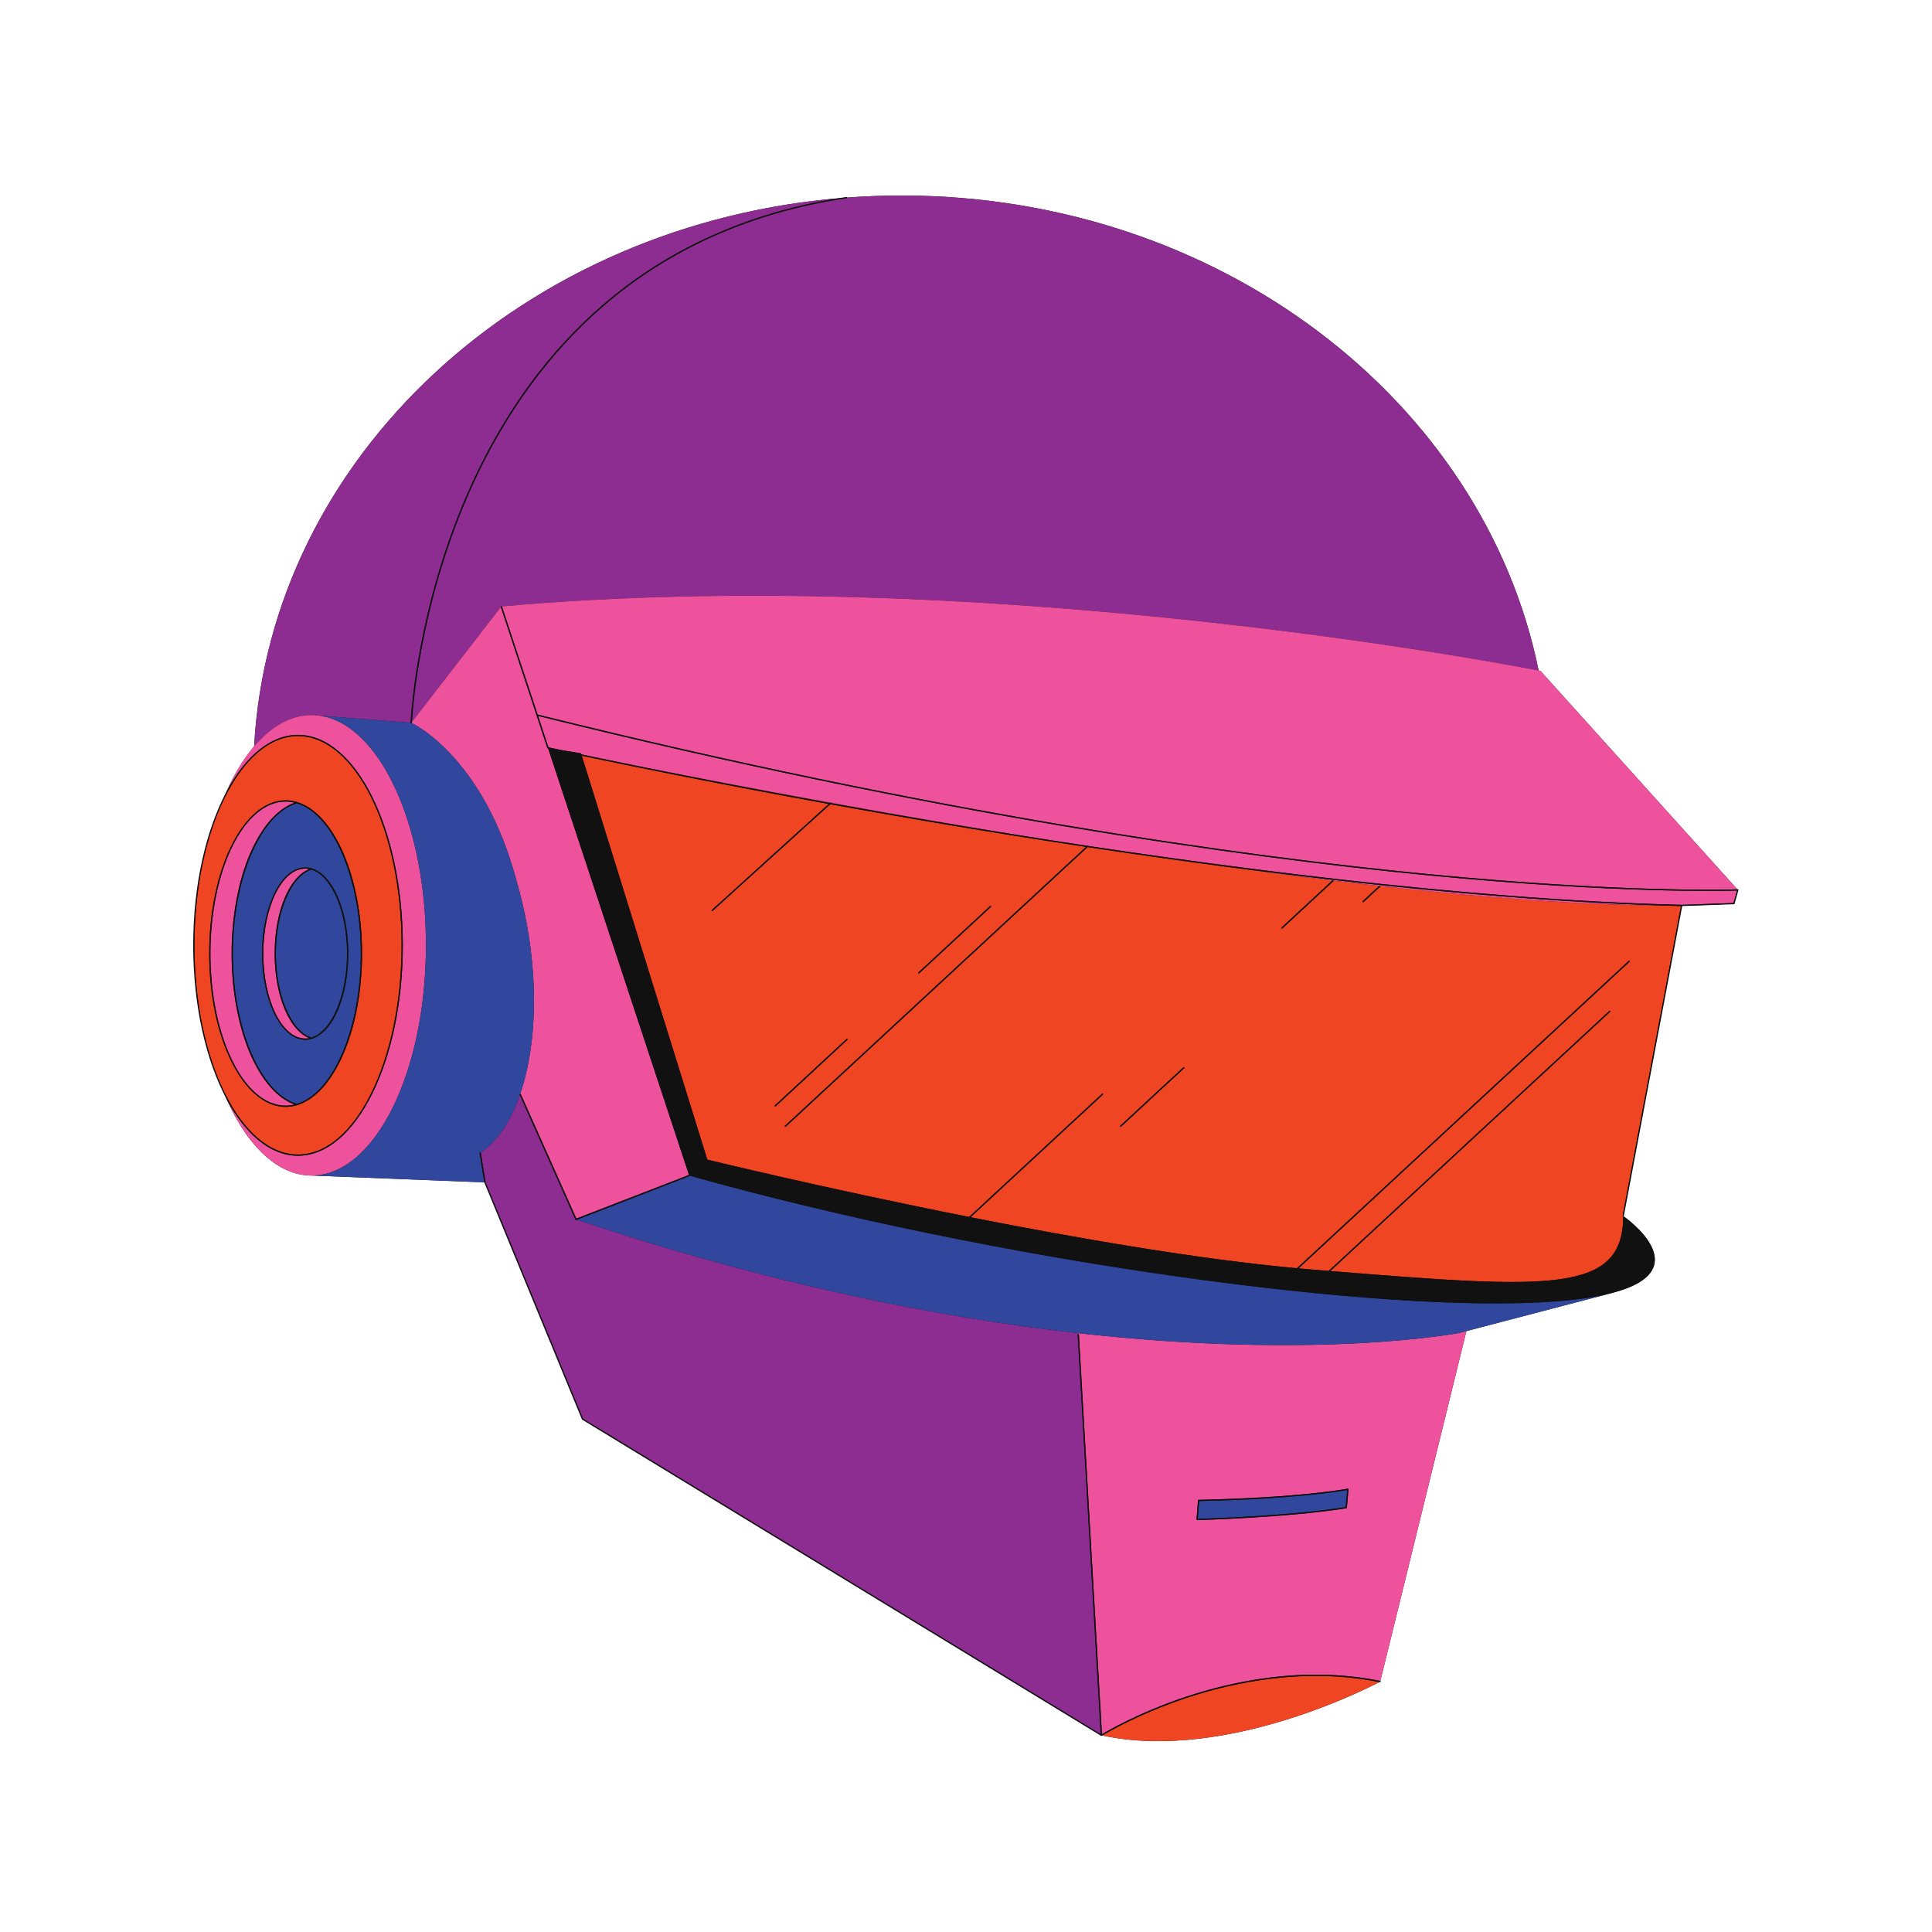 <svg xmlns="http://www.w3.org/2000/svg" xmlns:xlink="http://www.w3.org/1999/xlink" width="500" zoomAndPan="magnify" viewBox="0 0 375 375" height="500" preserveAspectRatio="xMidYMid meet" version="1.0"><defs><clipPath id="694e012efb"><path d="M 37.5 37.5 L 337.5 37.5 L 337.5 338 L 37.5 338 Z M 37.5 37.5 " clip-rule="nonzero"/></clipPath><clipPath id="a8dd661568"><path d="M 49 37.5 L 299 37.5 L 299 337 L 49 337 Z M 49 37.5 " clip-rule="nonzero"/></clipPath><clipPath id="3e98eab36e"><path d="M 37.5 142 L 327 142 L 327 338 L 37.5 338 Z M 37.5 142 " clip-rule="nonzero"/></clipPath><clipPath id="a1efb95424"><path d="M 40 115 L 337.5 115 L 337.5 337 L 40 337 Z M 40 115 " clip-rule="nonzero"/></clipPath><clipPath id="8c6b4aa940"><path d="M 37.5 38 L 337.5 38 L 337.5 337 L 37.5 337 Z M 37.5 38 " clip-rule="nonzero"/></clipPath></defs><g clip-path="url(#694e012efb)"><path fill="#111111" d="M 337.316 172.73 L 298.992 130.219 C 298.992 130.219 298.871 130.195 298.648 130.148 C 287.941 77.703 236.629 37.949 174.938 37.949 C 171.348 37.949 167.793 38.094 164.277 38.355 L 164.285 38.348 C 164.254 38.352 164.227 38.359 164.199 38.363 C 101.836 43.086 52.438 88.52 49.324 144.863 C 47.043 147.543 45.016 151.016 43.344 155.102 C 39.805 162.438 37.621 172.441 37.621 183.48 C 37.621 194.52 39.805 204.527 43.344 211.863 C 47.414 221.82 53.582 228.172 60.488 228.172 L 94.121 229.504 L 113.059 275.449 L 213.781 336.824 C 238.59 342.254 267.895 326.395 267.895 326.395 L 284.629 258.363 L 313.027 250.93 C 313.035 250.926 313.047 250.922 313.059 250.922 L 313.074 250.914 C 330.117 246.387 315.066 236.031 315.066 236.031 L 326.422 175.746 L 326.43 175.746 C 330.008 175.711 333.398 175.598 336.57 175.395 Z M 337.316 172.73 " fill-opacity="1" fill-rule="nonzero"/></g><g clip-path="url(#a8dd661568)"><path fill="#8d2c91" d="M 91.621 93.789 C 80.746 117.48 79.715 139.992 79.703 140.289 L 62.035 138.914 C 61.523 138.844 61.008 138.793 60.484 138.793 C 56.414 138.793 52.605 141.012 49.324 144.863 C 52.414 88.945 101.098 43.77 162.789 38.477 C 144.953 41.379 129.516 48.363 116.898 59.27 C 106.523 68.238 98.02 79.852 91.621 93.789 Z M 97.184 117.75 L 97.297 117.711 L 97.406 117.676 L 97.418 117.703 C 190.043 109.344 292.062 128.859 298.648 130.148 C 287.941 77.703 236.629 37.949 174.938 37.949 C 171.387 37.949 167.875 38.09 164.398 38.348 C 164.398 38.406 164.363 38.457 164.305 38.465 C 145.883 41.211 129.988 48.27 117.055 59.445 C 106.707 68.391 98.227 79.977 91.84 93.883 C 81.441 116.539 80.059 138.102 79.949 140.133 L 97.207 117.824 Z M 209.195 258.965 L 209.184 258.754 C 182.629 255.77 149.77 249.395 111.984 236.734 L 111.746 236.828 L 111.699 236.727 L 100.898 212.539 C 99.125 217.637 96.535 221.547 93.297 223.73 C 93.305 223.742 93.32 223.758 93.324 223.773 L 94.238 229.484 L 113.152 275.367 L 213.648 336.602 L 209.18 259.016 C 209.176 258.996 209.188 258.984 209.195 258.965 Z M 100.953 212.375 L 100.957 212.375 C 100.957 212.375 100.957 212.375 100.953 212.375 Z M 100.953 212.375 " fill-opacity="1" fill-rule="nonzero"/></g><g clip-path="url(#3e98eab36e)"><path fill="#ef4523" d="M 326.277 175.863 C 325.035 175.832 323.785 175.797 322.531 175.754 C 306.848 175.676 287.973 174.23 267.992 172.004 L 264.656 175.09 C 264.633 175.113 264.605 175.125 264.578 175.125 C 264.547 175.125 264.512 175.109 264.488 175.086 C 264.445 175.035 264.449 174.961 264.496 174.918 L 267.68 171.969 C 264.773 171.645 261.848 171.301 258.902 170.945 L 248.895 180.215 C 248.871 180.234 248.844 180.246 248.816 180.246 C 248.785 180.246 248.75 180.234 248.727 180.207 C 248.684 180.16 248.688 180.086 248.734 180.039 L 258.594 170.91 C 251.707 170.074 244.734 169.164 237.754 168.195 C 228.594 166.988 219.656 165.711 211.105 164.422 L 152.516 218.691 C 152.492 218.715 152.465 218.723 152.434 218.723 C 152.402 218.723 152.371 218.711 152.348 218.688 C 152.305 218.637 152.305 218.562 152.355 218.52 L 210.805 164.375 C 200.492 162.816 190.75 161.238 181.887 159.738 C 174.633 158.512 167.695 157.285 161.156 156.102 L 138.32 176.805 C 138.297 176.824 138.27 176.836 138.238 176.836 C 138.207 176.836 138.176 176.824 138.152 176.797 C 138.109 176.75 138.109 176.676 138.16 176.629 L 160.863 156.047 C 139.031 152.086 121.797 148.555 112.922 146.684 L 137.289 225.086 C 137.289 225.086 160.102 230.668 188.098 236.207 L 213.918 212.289 C 213.965 212.242 214.039 212.246 214.086 212.297 C 214.129 212.344 214.129 212.418 214.078 212.465 L 188.387 236.262 C 209.07 240.352 232.543 244.402 251.73 246.164 L 316.125 186.512 C 316.172 186.469 316.25 186.473 316.293 186.52 C 316.336 186.566 316.336 186.641 316.285 186.688 L 252.047 246.195 C 252.98 246.277 253.906 246.359 254.816 246.434 C 255.863 246.52 256.875 246.602 257.891 246.68 L 312.375 196.215 C 312.422 196.168 312.496 196.172 312.543 196.219 C 312.586 196.27 312.582 196.344 312.535 196.387 L 258.211 246.707 C 300.703 250.133 315.066 251.156 315.066 236.031 L 314.949 236.008 Z M 178.25 188.758 L 192.176 175.859 C 192.223 175.812 192.297 175.816 192.344 175.863 C 192.387 175.914 192.387 175.988 192.336 176.031 L 178.41 188.934 C 178.387 188.953 178.359 188.965 178.328 188.965 C 178.297 188.965 178.266 188.949 178.242 188.926 C 178.199 188.879 178.199 188.801 178.25 188.758 Z M 150.477 214.766 C 150.445 214.766 150.414 214.75 150.391 214.727 C 150.344 214.68 150.348 214.602 150.398 214.559 L 164.324 201.656 C 164.371 201.613 164.445 201.617 164.492 201.664 C 164.535 201.715 164.531 201.789 164.484 201.832 L 150.559 214.734 C 150.535 214.754 150.504 214.766 150.477 214.766 Z M 229.84 207.344 L 217.586 218.695 C 217.562 218.715 217.535 218.727 217.504 218.727 C 217.473 218.727 217.441 218.711 217.418 218.688 C 217.375 218.641 217.375 218.566 217.426 218.52 L 229.68 207.168 C 229.727 207.121 229.801 207.125 229.848 207.176 C 229.891 207.223 229.891 207.297 229.84 207.344 Z M 161.082 155.848 C 146.867 153.27 134.598 150.875 125.297 148.996 C 134.668 150.844 147.004 153.219 161.152 155.785 Z M 181.926 159.508 C 174.738 158.289 167.863 157.078 161.379 155.902 L 161.449 155.84 C 172.27 157.801 184.137 159.875 196.535 161.914 C 191.457 161.102 186.566 160.293 181.926 159.508 Z M 57.844 142.871 C 46.758 142.871 37.738 161.09 37.738 183.48 C 37.738 205.871 46.758 224.09 57.844 224.09 C 68.93 224.09 77.949 205.871 77.949 183.48 C 77.949 161.09 68.93 142.871 57.844 142.871 Z M 70.27 185.09 C 70.27 192.254 68.984 199.172 66.652 204.574 C 64.332 209.938 61.137 213.469 57.648 214.512 C 56.914 214.73 56.168 214.84 55.438 214.84 C 47.258 214.84 40.605 201.496 40.605 185.094 C 40.605 168.688 47.258 155.344 55.438 155.344 C 56.172 155.344 56.914 155.453 57.648 155.672 C 61.137 156.715 64.332 160.242 66.652 165.609 C 68.984 171.008 70.27 177.926 70.27 185.09 Z M 267.727 326.484 C 265.441 327.688 237.688 341.953 213.953 336.855 C 214.824 336.324 221.09 332.621 230.277 329.562 C 239.348 326.547 253.199 323.574 267.727 326.484 Z M 267.727 326.484 " fill-opacity="1" fill-rule="nonzero"/></g><g clip-path="url(#a1efb95424)"><path fill="#ef529c" d="M 209.184 258.754 L 209.195 258.965 C 209.211 258.926 209.242 258.895 209.289 258.891 C 209.352 258.891 209.41 258.938 209.414 259.004 L 213.887 336.617 C 214.93 335.988 221.141 332.352 230.195 329.34 C 239.328 326.301 253.289 323.305 267.922 326.277 C 267.922 326.277 267.922 326.277 267.926 326.277 L 284.629 258.359 L 283.246 258.723 C 283.246 258.723 256.023 264.016 209.184 258.754 Z M 261.426 292.645 C 261.418 292.699 261.379 292.742 261.324 292.75 C 249.801 294.586 232.539 295.043 232.367 295.051 C 232.367 295.051 232.363 295.051 232.363 295.051 C 232.332 295.051 232.301 295.035 232.277 295.012 C 232.254 294.988 232.242 294.953 232.246 294.922 L 232.527 291.227 C 232.531 291.168 232.582 291.117 232.645 291.117 C 252.641 290.699 261.512 288.965 261.602 288.949 C 261.637 288.945 261.676 288.953 261.703 288.977 C 261.73 289 261.746 289.039 261.742 289.074 Z M 97.297 117.711 Z M 106.402 145.285 L 133.77 228.164 L 133.73 228.059 L 111.867 236.527 L 101.062 212.328 L 100.957 212.375 L 100.953 212.375 C 103.863 203.902 104.555 192.211 102.312 179.723 C 101.758 176.641 101.051 173.664 100.215 170.824 L 100.219 170.824 C 93.984 147.68 81.117 140.93 79.918 140.348 C 79.926 140.332 79.938 140.32 79.938 140.305 C 79.938 140.293 79.941 140.227 79.949 140.133 L 97.207 117.824 L 106.242 145.195 L 106.266 145.258 L 106.332 145.273 C 106.34 145.273 106.375 145.281 106.402 145.285 Z M 104.348 138.695 L 97.418 117.703 C 190.047 109.344 292.062 128.863 298.648 130.152 C 298.871 130.195 298.992 130.219 298.992 130.219 L 337.215 172.617 C 335.645 172.672 314.836 173.297 277.156 169.656 C 241.148 166.176 181.941 157.98 104.348 138.695 Z M 337.16 172.855 L 336.48 175.277 L 326.418 175.629 C 284.477 174.621 234.898 168.066 196.531 161.914 C 184.137 159.875 172.266 157.801 161.449 155.84 C 161.348 155.82 161.254 155.801 161.152 155.785 C 147.004 153.219 134.668 150.844 125.297 148.996 C 120.195 147.965 115.98 147.09 112.844 146.426 L 112.777 146.223 L 108.723 145.547 C 107.457 145.277 106.672 145.105 106.449 145.055 L 104.438 138.961 C 181.973 158.223 241.137 166.414 277.133 169.891 C 314.355 173.488 335.133 172.922 337.16 172.855 Z M 237.754 168.195 C 265.629 171.867 295.512 174.902 322.531 175.754 C 306.844 175.676 287.973 174.23 267.992 172.004 C 267.887 171.992 267.785 171.98 267.68 171.969 C 264.773 171.645 261.844 171.301 258.898 170.945 C 258.797 170.934 258.695 170.922 258.59 170.91 C 251.707 170.074 244.734 169.164 237.754 168.195 Z M 82.676 183.48 C 82.676 208.16 72.742 228.172 60.484 228.172 C 53.922 228.172 48.023 222.426 43.961 213.301 C 47.598 220.133 52.48 224.328 57.844 224.328 C 69.059 224.328 78.184 206.004 78.184 183.48 C 78.184 160.957 69.059 142.637 57.844 142.637 C 52.48 142.637 47.598 146.832 43.961 153.664 C 45.504 150.195 47.316 147.223 49.324 144.863 C 52.605 141.012 56.418 138.793 60.488 138.793 C 61.008 138.793 61.523 138.844 62.035 138.914 C 73.566 140.52 82.676 159.852 82.676 183.48 Z M 55.434 155.578 C 56.02 155.578 56.613 155.652 57.199 155.797 C 57.172 155.805 57.148 155.82 57.121 155.828 C 56.758 155.961 56.398 156.121 56.047 156.305 C 55.992 156.336 55.934 156.363 55.879 156.395 C 55.527 156.59 55.176 156.809 54.832 157.051 C 54.777 157.09 54.727 157.129 54.672 157.168 C 54.328 157.422 53.988 157.699 53.656 158.004 C 53.605 158.047 53.559 158.094 53.512 158.141 C 53.176 158.453 52.848 158.789 52.523 159.152 C 52.48 159.199 52.438 159.254 52.398 159.301 C 52.07 159.676 51.754 160.07 51.445 160.496 C 51.41 160.543 51.375 160.594 51.34 160.645 C 51.023 161.078 50.719 161.539 50.422 162.023 C 50.395 162.066 50.371 162.109 50.344 162.152 C 50.043 162.652 49.746 163.176 49.465 163.73 C 49.449 163.758 49.434 163.789 49.418 163.816 C 49.129 164.391 48.844 164.984 48.574 165.609 C 46.242 171.008 44.957 177.93 44.957 185.094 C 44.957 192.258 46.242 199.176 48.574 204.574 C 48.844 205.199 49.129 205.797 49.418 206.367 C 49.434 206.395 49.449 206.426 49.465 206.457 C 49.746 207.008 50.039 207.531 50.344 208.031 C 50.371 208.074 50.395 208.121 50.422 208.164 C 50.719 208.648 51.023 209.105 51.336 209.539 C 51.371 209.59 51.406 209.641 51.445 209.691 C 51.754 210.113 52.07 210.508 52.395 210.879 C 52.438 210.93 52.48 210.98 52.523 211.031 C 52.848 211.395 53.176 211.73 53.508 212.043 C 53.559 212.09 53.605 212.137 53.656 212.18 C 53.988 212.484 54.328 212.762 54.672 213.016 C 54.727 213.055 54.777 213.094 54.832 213.129 C 55.176 213.375 55.527 213.594 55.879 213.789 C 55.934 213.816 55.988 213.848 56.043 213.875 C 56.398 214.062 56.762 214.223 57.125 214.355 C 57.148 214.363 57.172 214.379 57.199 214.387 C 56.609 214.531 56.02 214.605 55.434 214.605 C 47.387 214.605 40.84 201.367 40.84 185.094 C 40.84 168.82 47.387 155.578 55.434 155.578 Z M 53.344 183.566 C 53.32 184.07 53.309 184.578 53.309 185.09 C 53.309 185.605 53.32 186.113 53.344 186.617 C 53.352 186.785 53.367 186.949 53.375 187.117 C 53.395 187.449 53.414 187.781 53.441 188.105 C 53.461 188.297 53.484 188.484 53.504 188.676 C 53.535 188.969 53.566 189.262 53.605 189.547 C 53.633 189.75 53.668 189.945 53.699 190.148 C 53.738 190.414 53.777 190.68 53.828 190.941 C 53.863 191.145 53.906 191.34 53.949 191.535 C 54 191.785 54.051 192.035 54.105 192.277 C 54.152 192.477 54.207 192.668 54.258 192.859 C 54.316 193.094 54.375 193.328 54.441 193.555 C 54.496 193.746 54.559 193.93 54.617 194.117 C 54.688 194.332 54.754 194.551 54.828 194.758 C 54.891 194.941 54.961 195.117 55.031 195.293 C 55.105 195.496 55.184 195.699 55.266 195.891 C 55.336 196.066 55.414 196.227 55.488 196.395 C 55.574 196.578 55.66 196.766 55.746 196.945 C 55.828 197.105 55.91 197.258 55.996 197.41 C 56.09 197.582 56.18 197.75 56.277 197.91 C 56.363 198.059 56.453 198.199 56.547 198.336 C 56.645 198.488 56.742 198.641 56.844 198.785 C 56.941 198.918 57.039 199.043 57.137 199.168 C 57.242 199.305 57.348 199.434 57.453 199.559 C 57.555 199.676 57.66 199.789 57.766 199.895 C 57.875 200.012 57.984 200.125 58.102 200.23 C 58.207 200.332 58.316 200.426 58.43 200.516 C 58.543 200.613 58.66 200.707 58.777 200.793 C 58.895 200.875 59.008 200.949 59.125 201.023 C 59.246 201.098 59.367 201.172 59.488 201.234 C 59.609 201.301 59.73 201.355 59.852 201.41 C 59.914 201.438 59.973 201.477 60.039 201.5 C 59.77 201.555 59.5 201.582 59.234 201.582 C 54.75 201.582 51.105 194.184 51.105 185.094 C 51.105 176 54.754 168.602 59.234 168.602 C 59.5 168.602 59.77 168.629 60.039 168.684 C 59.973 168.707 59.91 168.75 59.844 168.777 C 59.727 168.828 59.609 168.883 59.496 168.945 C 59.367 169.012 59.242 169.086 59.117 169.164 C 59.004 169.238 58.895 169.309 58.785 169.391 C 58.66 169.477 58.543 169.574 58.422 169.672 C 58.316 169.762 58.207 169.852 58.102 169.949 C 57.988 170.059 57.871 170.176 57.758 170.293 C 57.656 170.398 57.555 170.508 57.457 170.621 C 57.348 170.75 57.238 170.883 57.133 171.023 C 57.035 171.145 56.941 171.266 56.848 171.398 C 56.742 171.543 56.641 171.695 56.543 171.852 C 56.453 171.992 56.363 172.125 56.277 172.27 C 56.18 172.434 56.086 172.605 55.992 172.777 C 55.91 172.93 55.828 173.078 55.75 173.238 C 55.66 173.418 55.57 173.609 55.484 173.797 C 55.41 173.961 55.336 174.121 55.266 174.289 C 55.184 174.488 55.105 174.691 55.027 174.898 C 54.961 175.07 54.891 175.242 54.828 175.422 C 54.754 175.637 54.684 175.855 54.617 176.074 C 54.559 176.262 54.496 176.441 54.441 176.629 C 54.375 176.859 54.316 177.094 54.254 177.328 C 54.207 177.52 54.152 177.711 54.105 177.906 C 54.051 178.148 54 178.398 53.949 178.648 C 53.91 178.848 53.863 179.043 53.828 179.246 C 53.781 179.504 53.742 179.77 53.699 180.035 C 53.668 180.234 53.633 180.434 53.605 180.637 C 53.566 180.926 53.535 181.215 53.504 181.508 C 53.484 181.699 53.461 181.887 53.441 182.078 C 53.414 182.406 53.395 182.738 53.375 183.07 C 53.367 183.234 53.352 183.398 53.344 183.566 Z M 53.344 183.566 " fill-opacity="1" fill-rule="nonzero"/></g><path fill="#31479d" d="M 313.074 250.914 L 313.059 250.922 C 313.062 250.918 313.066 250.918 313.074 250.914 Z M 133.773 228.172 L 133.816 228.281 L 111.984 236.738 C 149.77 249.395 182.629 255.773 209.184 258.754 C 256.027 264.02 283.246 258.723 283.246 258.723 L 284.629 258.363 L 313.027 250.93 C 310.234 251.668 306.582 252.25 301.867 252.605 C 268.262 255.141 193.543 244.969 133.773 228.172 Z M 100.219 170.824 C 93.988 147.68 81.121 140.93 79.922 140.348 C 79.902 140.379 79.875 140.406 79.836 140.41 C 79.832 140.41 79.828 140.418 79.824 140.418 C 79.82 140.418 79.82 140.418 79.816 140.418 C 79.754 140.414 79.699 140.359 79.703 140.293 C 79.703 140.293 79.703 140.289 79.703 140.289 L 62.035 138.914 C 73.57 140.52 82.68 159.852 82.68 183.48 C 82.68 208.16 72.742 228.172 60.488 228.172 L 94.004 229.496 L 93.09 223.812 C 93.078 223.75 93.125 223.688 93.188 223.676 C 93.234 223.668 93.273 223.695 93.297 223.73 C 96.535 221.547 99.125 217.637 100.902 212.539 L 100.848 212.422 L 100.957 212.375 C 103.867 203.902 104.559 192.211 102.312 179.723 C 101.758 176.637 101.051 173.664 100.219 170.824 Z M 57.613 214.273 C 50.531 212.121 45.195 199.59 45.195 185.09 C 45.195 170.594 50.531 158.062 57.613 155.91 C 64.695 158.062 70.031 170.594 70.031 185.09 C 70.031 199.59 64.695 212.121 57.613 214.273 Z M 60.488 201.633 C 64.609 200.402 67.602 193.445 67.602 185.09 C 67.602 176.738 64.609 169.781 60.488 168.551 C 60.074 168.426 59.652 168.363 59.234 168.363 C 54.621 168.363 50.867 175.867 50.867 185.09 C 50.867 194.316 54.621 201.82 59.234 201.82 C 59.652 201.82 60.074 201.758 60.488 201.633 Z M 232.492 294.809 C 234.113 294.762 250.223 294.266 261.195 292.531 L 261.492 289.211 C 260.23 289.441 251.27 290.961 232.758 291.355 Z M 60.457 168.789 C 56.516 170 53.547 176.996 53.547 185.09 C 53.547 193.188 56.516 200.184 60.457 201.395 C 64.398 200.184 67.363 193.188 67.363 185.09 C 67.363 176.996 64.398 170 60.457 168.789 Z M 60.457 168.789 " fill-opacity="1" fill-rule="nonzero"/><g clip-path="url(#8c6b4aa940)"><path fill="#111111" d="M 91.84 93.883 C 81.441 116.539 80.059 138.102 79.949 140.133 C 79.945 140.227 79.941 140.293 79.941 140.301 C 79.941 140.32 79.93 140.332 79.922 140.344 C 79.902 140.379 79.875 140.402 79.836 140.41 C 79.832 140.41 79.828 140.418 79.824 140.418 C 79.82 140.418 79.82 140.418 79.816 140.418 C 79.754 140.414 79.699 140.359 79.703 140.293 C 79.703 140.293 79.703 140.289 79.703 140.289 C 79.715 139.992 80.75 117.48 91.625 93.789 C 98.023 79.852 106.527 68.234 116.898 59.27 C 129.516 48.359 144.953 41.379 162.793 38.473 C 163.285 38.395 163.773 38.305 164.27 38.23 C 164.336 38.219 164.395 38.266 164.402 38.328 C 164.406 38.336 164.398 38.34 164.398 38.348 C 164.398 38.402 164.363 38.457 164.305 38.465 C 145.883 41.207 129.988 48.266 117.059 59.445 C 106.707 68.391 98.227 79.977 91.84 93.883 Z M 178.328 188.965 C 178.359 188.965 178.387 188.953 178.41 188.934 L 192.336 176.031 C 192.387 175.988 192.387 175.914 192.344 175.863 C 192.297 175.816 192.223 175.812 192.176 175.859 L 178.25 188.758 C 178.199 188.801 178.199 188.879 178.242 188.926 C 178.266 188.949 178.297 188.965 178.328 188.965 Z M 264.496 174.918 C 264.445 174.961 264.445 175.039 264.488 175.086 C 264.512 175.109 264.543 175.125 264.574 175.125 C 264.605 175.125 264.633 175.113 264.656 175.094 L 267.992 172.004 C 267.887 171.992 267.785 171.98 267.68 171.969 Z M 337.477 172.605 L 336.66 175.508 L 336.574 175.512 L 326.52 175.863 L 315.18 236.055 L 315.066 236.031 C 315.094 236.051 330.098 246.395 313.074 250.914 C 313.066 250.918 313.062 250.918 313.059 250.922 C 313.047 250.922 313.035 250.926 313.027 250.93 C 310.234 251.668 306.582 252.25 301.867 252.605 C 268.262 255.141 193.543 244.969 133.773 228.172 L 133.816 228.281 L 111.984 236.738 L 111.746 236.828 L 111.699 236.727 L 100.902 212.543 L 100.848 212.426 L 100.957 212.379 L 100.957 212.375 L 101.066 212.328 L 111.871 236.527 L 133.73 228.059 L 133.773 228.164 L 106.402 145.285 C 106.379 145.281 106.34 145.273 106.336 145.27 L 106.27 145.258 L 106.25 145.191 L 97.211 117.824 L 97.188 117.75 L 97.297 117.711 L 97.41 117.676 L 97.422 117.703 L 104.352 138.691 C 181.945 157.977 241.148 166.176 277.156 169.652 C 314.84 173.293 335.645 172.672 337.215 172.617 C 337.27 172.613 337.309 172.613 337.316 172.613 Z M 326.277 175.863 C 325.035 175.832 323.785 175.797 322.531 175.754 C 295.512 174.898 265.629 171.867 237.754 168.195 C 228.594 166.988 219.656 165.711 211.105 164.422 L 152.516 218.695 C 152.492 218.715 152.465 218.727 152.434 218.727 C 152.402 218.727 152.371 218.711 152.348 218.688 C 152.305 218.641 152.305 218.562 152.355 218.52 L 210.805 164.375 C 200.492 162.82 190.75 161.242 181.887 159.738 C 174.633 158.512 167.695 157.289 161.156 156.102 L 138.32 176.805 C 138.297 176.828 138.27 176.836 138.238 176.836 C 138.207 176.836 138.176 176.824 138.152 176.801 C 138.109 176.75 138.109 176.676 138.16 176.633 L 160.863 156.047 C 139.031 152.086 121.797 148.555 112.922 146.684 L 137.289 225.09 C 137.289 225.09 160.102 230.668 188.098 236.207 L 213.918 212.289 C 213.965 212.246 214.039 212.246 214.086 212.297 C 214.129 212.344 214.129 212.418 214.078 212.465 L 188.387 236.266 C 209.07 240.352 232.543 244.402 251.73 246.164 L 316.125 186.512 C 316.172 186.469 316.25 186.473 316.293 186.52 C 316.336 186.566 316.336 186.645 316.285 186.688 L 252.047 246.195 C 252.98 246.281 253.906 246.363 254.816 246.434 C 255.863 246.52 256.875 246.602 257.891 246.684 L 312.375 196.215 C 312.422 196.168 312.496 196.172 312.543 196.219 C 312.586 196.27 312.582 196.344 312.535 196.387 L 258.211 246.707 C 300.703 250.137 315.066 251.16 315.066 236.031 L 314.949 236.012 Z M 337.16 172.855 C 335.133 172.922 314.355 173.488 277.133 169.891 C 241.137 166.41 181.969 158.223 104.438 138.957 L 106.449 145.055 C 106.672 145.102 107.457 145.273 108.723 145.547 L 112.777 146.223 L 112.844 146.426 C 115.98 147.086 120.195 147.961 125.297 148.992 C 134.598 150.875 146.867 153.27 161.082 155.848 L 161.152 155.785 C 161.254 155.801 161.348 155.82 161.449 155.836 L 161.379 155.902 C 167.863 157.078 174.738 158.289 181.926 159.508 C 186.566 160.293 191.457 161.098 196.531 161.914 C 234.898 168.062 284.473 174.621 326.418 175.629 L 336.48 175.277 Z M 229.68 207.168 L 217.426 218.52 C 217.375 218.566 217.375 218.641 217.418 218.688 C 217.441 218.711 217.473 218.727 217.504 218.727 C 217.535 218.727 217.562 218.715 217.586 218.695 L 229.84 207.344 C 229.891 207.297 229.891 207.223 229.848 207.176 C 229.801 207.125 229.727 207.121 229.68 207.168 Z M 164.492 201.664 C 164.445 201.617 164.371 201.613 164.324 201.656 L 150.398 214.559 C 150.348 214.602 150.344 214.68 150.391 214.727 C 150.414 214.75 150.445 214.766 150.477 214.766 C 150.504 214.766 150.535 214.754 150.559 214.734 L 164.484 201.832 C 164.531 201.789 164.535 201.715 164.492 201.664 Z M 248.734 180.043 C 248.684 180.086 248.684 180.16 248.727 180.211 C 248.75 180.234 248.781 180.246 248.812 180.246 C 248.844 180.246 248.871 180.238 248.895 180.215 L 258.898 170.945 C 258.797 170.934 258.695 170.922 258.59 170.91 Z M 60.488 168.551 C 64.609 169.781 67.602 176.738 67.602 185.09 C 67.602 193.445 64.609 200.402 60.488 201.633 C 60.074 201.758 59.652 201.82 59.234 201.82 C 54.621 201.82 50.867 194.316 50.867 185.09 C 50.867 175.867 54.621 168.363 59.234 168.363 C 59.652 168.363 60.074 168.426 60.488 168.551 Z M 60.039 201.5 C 59.977 201.477 59.914 201.438 59.852 201.41 C 59.73 201.355 59.609 201.301 59.488 201.234 C 59.367 201.168 59.246 201.098 59.125 201.023 C 59.008 200.949 58.895 200.875 58.777 200.789 C 58.66 200.703 58.543 200.613 58.43 200.516 C 58.316 200.426 58.207 200.332 58.102 200.23 C 57.984 200.125 57.875 200.012 57.766 199.895 C 57.66 199.785 57.555 199.676 57.453 199.559 C 57.348 199.434 57.242 199.301 57.137 199.168 C 57.039 199.043 56.941 198.918 56.844 198.785 C 56.742 198.641 56.645 198.488 56.547 198.336 C 56.453 198.195 56.363 198.059 56.277 197.91 C 56.18 197.75 56.09 197.578 55.996 197.41 C 55.914 197.258 55.828 197.105 55.746 196.941 C 55.66 196.766 55.574 196.578 55.488 196.395 C 55.414 196.227 55.336 196.062 55.266 195.891 C 55.184 195.699 55.105 195.496 55.031 195.293 C 54.961 195.117 54.891 194.941 54.828 194.758 C 54.754 194.551 54.688 194.332 54.617 194.113 C 54.559 193.93 54.496 193.742 54.441 193.551 C 54.375 193.324 54.316 193.09 54.258 192.859 C 54.207 192.664 54.152 192.477 54.105 192.277 C 54.051 192.035 54 191.785 53.949 191.535 C 53.906 191.336 53.863 191.141 53.828 190.941 C 53.777 190.68 53.738 190.41 53.699 190.145 C 53.668 189.945 53.633 189.75 53.605 189.547 C 53.566 189.262 53.535 188.969 53.504 188.676 C 53.484 188.484 53.461 188.297 53.441 188.105 C 53.414 187.781 53.395 187.449 53.375 187.117 C 53.367 186.949 53.352 186.785 53.344 186.617 C 53.32 186.113 53.309 185.605 53.309 185.09 C 53.309 184.578 53.32 184.066 53.344 183.566 C 53.352 183.398 53.367 183.234 53.375 183.066 C 53.395 182.734 53.414 182.402 53.441 182.074 C 53.461 181.883 53.484 181.695 53.504 181.504 C 53.535 181.211 53.566 180.918 53.602 180.633 C 53.633 180.43 53.668 180.23 53.699 180.027 C 53.738 179.766 53.777 179.5 53.828 179.238 C 53.863 179.039 53.906 178.84 53.949 178.645 C 54 178.395 54.051 178.145 54.105 177.902 C 54.152 177.703 54.203 177.516 54.254 177.324 C 54.316 177.09 54.375 176.852 54.441 176.625 C 54.496 176.434 54.555 176.254 54.613 176.07 C 54.684 175.852 54.754 175.629 54.828 175.418 C 54.891 175.238 54.961 175.066 55.027 174.891 C 55.102 174.688 55.18 174.48 55.266 174.285 C 55.336 174.117 55.41 173.957 55.484 173.793 C 55.57 173.602 55.656 173.414 55.746 173.234 C 55.828 173.074 55.91 172.926 55.992 172.773 C 56.086 172.602 56.18 172.43 56.277 172.266 C 56.363 172.121 56.453 171.984 56.539 171.848 C 56.641 171.691 56.742 171.539 56.848 171.391 C 56.938 171.262 57.035 171.141 57.133 171.016 C 57.238 170.879 57.344 170.746 57.457 170.617 C 57.555 170.504 57.656 170.395 57.758 170.289 C 57.871 170.172 57.984 170.055 58.102 169.945 C 58.207 169.848 58.312 169.758 58.422 169.668 C 58.539 169.57 58.66 169.473 58.781 169.383 C 58.895 169.305 59.004 169.23 59.117 169.16 C 59.242 169.082 59.367 169.008 59.496 168.941 C 59.609 168.879 59.727 168.824 59.844 168.773 C 59.906 168.742 59.973 168.703 60.039 168.68 C 59.77 168.625 59.5 168.598 59.234 168.598 C 54.75 168.598 51.105 175.996 51.105 185.086 C 51.105 194.18 54.75 201.578 59.234 201.578 C 59.5 201.582 59.77 201.555 60.039 201.5 Z M 60.457 168.789 C 56.516 170 53.547 176.996 53.547 185.09 C 53.547 193.188 56.516 200.184 60.457 201.395 C 64.398 200.184 67.363 193.188 67.363 185.09 C 67.363 176.996 64.398 170 60.457 168.789 Z M 66.652 165.609 C 68.984 171.008 70.27 177.926 70.27 185.09 C 70.27 192.254 68.984 199.172 66.652 204.574 C 64.332 209.938 61.137 213.469 57.648 214.512 C 56.914 214.73 56.168 214.84 55.438 214.84 C 47.258 214.84 40.605 201.496 40.605 185.094 C 40.605 168.688 47.258 155.344 55.438 155.344 C 56.172 155.344 56.914 155.453 57.648 155.672 C 61.137 156.715 64.332 160.242 66.652 165.609 Z M 57.199 214.387 C 57.176 214.379 57.152 214.363 57.125 214.355 C 56.762 214.223 56.402 214.062 56.043 213.875 C 55.988 213.848 55.934 213.82 55.883 213.789 C 55.527 213.594 55.176 213.375 54.832 213.129 C 54.781 213.094 54.727 213.055 54.672 213.016 C 54.328 212.762 53.992 212.484 53.656 212.18 C 53.609 212.137 53.559 212.09 53.508 212.043 C 53.176 211.727 52.848 211.395 52.527 211.031 C 52.48 210.98 52.438 210.93 52.395 210.879 C 52.07 210.508 51.754 210.113 51.445 209.691 C 51.41 209.641 51.375 209.59 51.336 209.539 C 51.023 209.105 50.719 208.648 50.422 208.164 C 50.395 208.121 50.371 208.074 50.344 208.031 C 50.043 207.531 49.746 207.008 49.465 206.457 C 49.449 206.426 49.434 206.398 49.422 206.367 C 49.129 205.793 48.844 205.199 48.574 204.574 C 46.242 199.176 44.957 192.258 44.957 185.094 C 44.957 177.93 46.242 171.008 48.574 165.609 C 48.844 164.984 49.129 164.391 49.422 163.816 C 49.434 163.789 49.449 163.758 49.465 163.73 C 49.746 163.18 50.043 162.656 50.344 162.152 C 50.371 162.109 50.398 162.066 50.422 162.023 C 50.719 161.539 51.027 161.078 51.34 160.645 C 51.375 160.594 51.41 160.543 51.445 160.496 C 51.754 160.07 52.074 159.676 52.398 159.301 C 52.441 159.254 52.484 159.199 52.527 159.152 C 52.848 158.789 53.176 158.453 53.512 158.141 C 53.559 158.094 53.609 158.047 53.656 158.004 C 53.992 157.699 54.328 157.422 54.676 157.168 C 54.727 157.129 54.781 157.09 54.832 157.051 C 55.176 156.809 55.527 156.59 55.879 156.395 C 55.934 156.363 55.992 156.336 56.047 156.305 C 56.402 156.121 56.762 155.961 57.121 155.828 C 57.148 155.82 57.172 155.805 57.199 155.797 C 56.613 155.652 56.02 155.578 55.438 155.578 C 47.391 155.578 40.84 168.816 40.84 185.09 C 40.84 201.363 47.391 214.602 55.438 214.602 C 56.02 214.602 56.613 214.531 57.199 214.387 Z M 57.613 155.91 C 50.531 158.062 45.195 170.594 45.195 185.09 C 45.195 199.59 50.531 212.121 57.613 214.273 C 64.695 212.121 70.031 199.59 70.031 185.09 C 70.031 170.594 64.695 158.062 57.613 155.91 Z M 267.926 326.281 C 267.922 326.281 267.922 326.277 267.918 326.277 C 253.289 323.305 239.328 326.301 230.195 329.344 C 221.141 332.355 214.93 335.992 213.887 336.617 L 209.414 259.004 C 209.41 258.941 209.352 258.891 209.289 258.895 C 209.242 258.895 209.211 258.93 209.195 258.969 C 209.188 258.984 209.176 259 209.176 259.02 L 213.648 336.605 L 113.152 275.367 L 94.238 229.484 L 93.324 223.773 C 93.32 223.758 93.305 223.742 93.297 223.73 C 93.27 223.695 93.234 223.668 93.188 223.676 C 93.121 223.688 93.078 223.746 93.09 223.812 L 94.004 229.496 L 94.012 229.547 L 112.949 275.496 C 112.957 275.52 112.977 275.539 112.996 275.551 L 213.719 336.926 C 213.738 336.938 213.758 336.941 213.781 336.941 C 213.801 336.941 213.824 336.938 213.84 336.926 C 213.84 336.926 213.84 336.926 213.844 336.926 C 213.848 336.922 213.887 336.898 213.953 336.859 C 214.824 336.328 221.086 332.625 230.277 329.566 C 239.348 326.551 253.199 323.574 267.727 326.484 C 267.773 326.496 267.824 326.5 267.871 326.512 C 267.934 326.527 268 326.484 268.012 326.418 C 268.023 326.355 267.984 326.297 267.926 326.281 Z M 232.363 295.051 C 232.332 295.051 232.297 295.035 232.277 295.012 C 232.254 294.988 232.242 294.953 232.242 294.922 L 232.527 291.227 C 232.531 291.168 232.582 291.117 232.641 291.117 C 252.641 290.699 261.512 288.965 261.598 288.949 C 261.633 288.945 261.676 288.953 261.699 288.977 C 261.73 289 261.742 289.039 261.738 289.074 L 261.426 292.645 C 261.418 292.699 261.379 292.742 261.324 292.75 C 249.801 294.586 232.539 295.047 232.367 295.051 C 232.363 295.051 232.363 295.051 232.363 295.051 Z M 232.492 294.809 C 234.113 294.762 250.223 294.266 261.195 292.531 L 261.492 289.211 C 260.23 289.441 251.27 290.961 232.758 291.355 Z M 78.188 183.48 C 78.188 206.004 69.059 224.328 57.844 224.328 C 52.48 224.328 47.602 220.133 43.961 213.301 C 39.988 205.844 37.5 195.238 37.5 183.48 C 37.5 171.727 39.988 161.121 43.961 153.664 C 47.598 146.832 52.48 142.637 57.844 142.637 C 69.059 142.637 78.188 160.957 78.188 183.48 Z M 77.949 183.48 C 77.949 161.09 68.93 142.875 57.844 142.875 C 46.758 142.875 37.738 161.09 37.738 183.48 C 37.738 205.875 46.758 224.09 57.844 224.09 C 68.93 224.09 77.949 205.875 77.949 183.48 Z M 77.949 183.48 " fill-opacity="1" fill-rule="nonzero"/></g></svg>